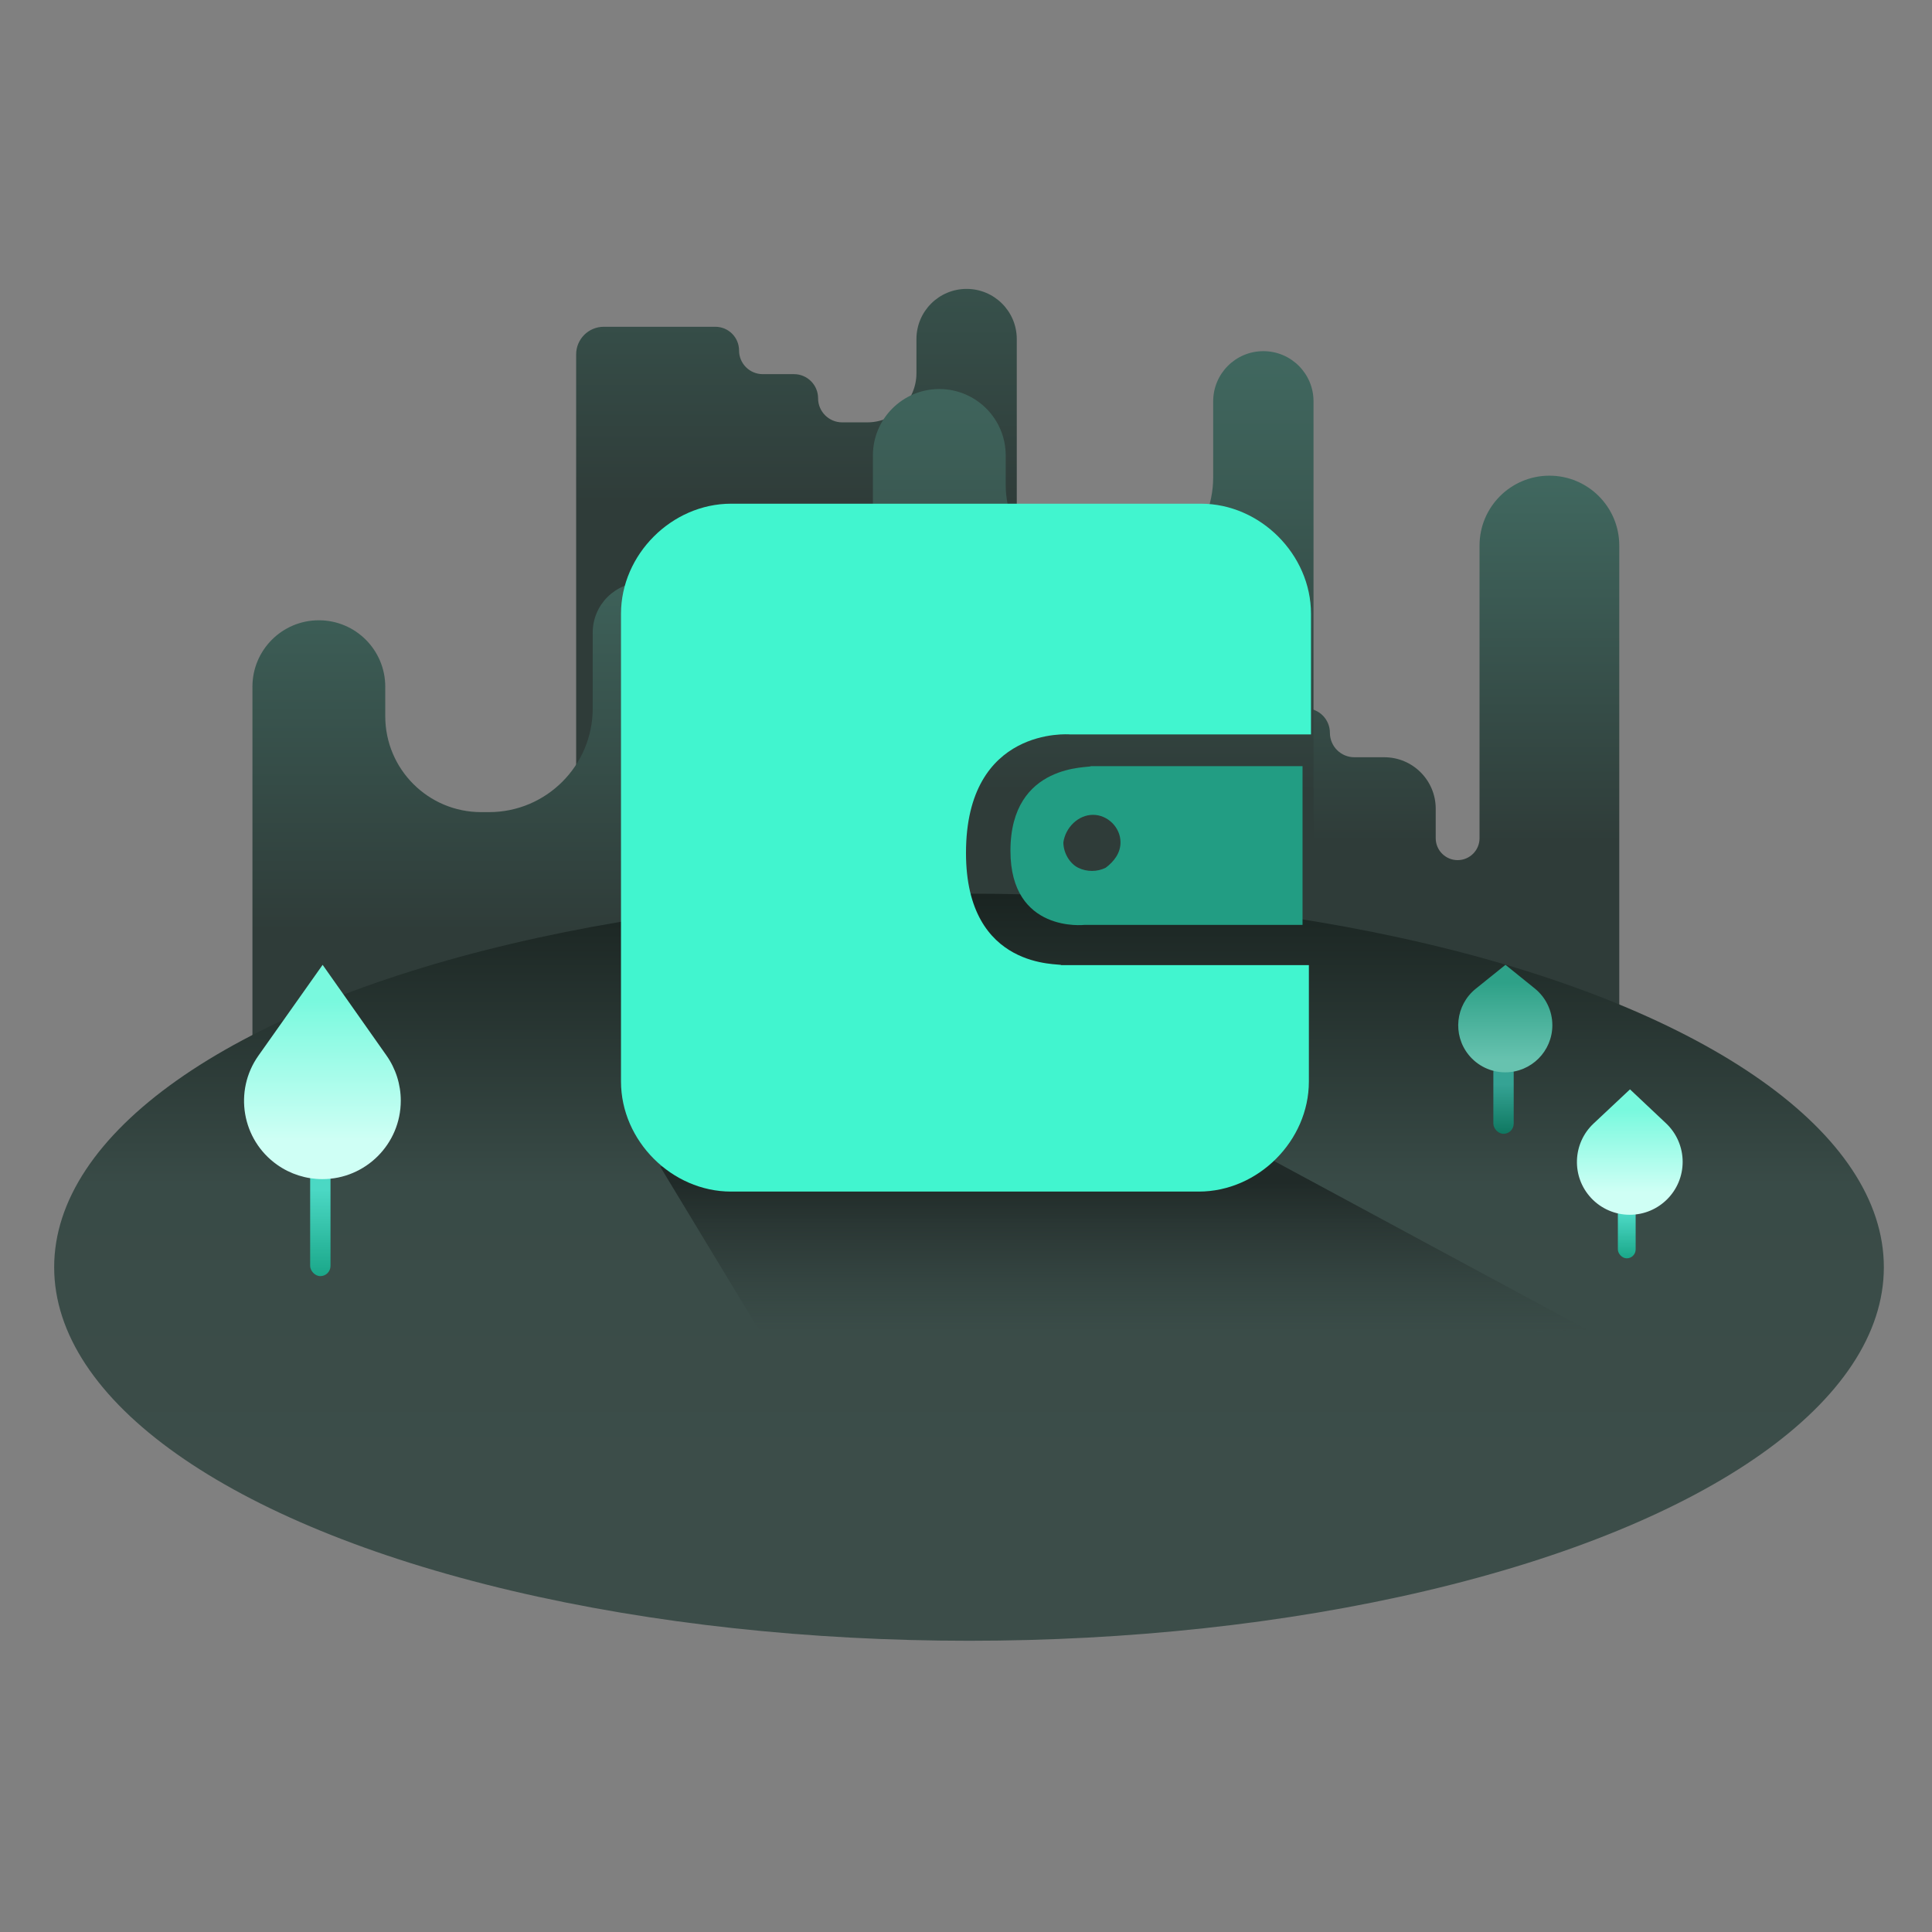 <svg viewBox="0 0 280 280" xmlns="http://www.w3.org/2000/svg" xmlns:xlink="http://www.w3.org/1999/xlink"><rect x="0" y="0" width="280" height="280" fill="#808080" stroke="none"/><linearGradient id="a"><stop offset="0" stop-color="#2f3c39"/><stop offset="1" stop-color="#79f9de"/></linearGradient><linearGradient id="b" x1="50%" x2="50%" xlink:href="#a" y1="58.898%" y2="-192.89%"/><linearGradient id="c" x1="50%" x2="50%" xlink:href="#a" y1="28.557%" y2="-232.317%"/><linearGradient id="d" x1="50%" x2="50%" xlink:href="#a" y1="46.701%" y2="-192.89%"/><linearGradient id="e" x1="50%" x2="50%" xlink:href="#a" y1="59.083%" y2="-192.89%"/><linearGradient id="f" x1="50%" x2="50%" y1="0%" y2="79.588%"><stop offset="0" stop-color="#1a2421"/><stop offset=".489" stop-color="#394b47"/><stop offset="1" stop-color="#3c4d49"/></linearGradient><linearGradient id="g" x1="50%" x2="50%" y1="31.011%" y2="100%"><stop offset="0" stop-color="#4bd8c4"/><stop offset="1" stop-color="#1aa789"/></linearGradient><linearGradient id="h" x1="50%" x2="50%" y1="82.116%" y2="16.582%"><stop offset="0" stop-color="#cffff5"/><stop offset="1" stop-color="#79f9de"/></linearGradient><linearGradient id="i" x1="50%" x2="50%" y1="31.011%" y2="100%"><stop offset="0" stop-color="#35a394"/><stop offset="1" stop-color="#0f7861"/></linearGradient><linearGradient id="j" x1="50%" x2="50%" y1="88.668%" y2="16.582%"><stop offset="0" stop-color="#67c2af"/><stop offset="1" stop-color="#2ea188"/></linearGradient><linearGradient id="k" x1="59.234%" x2="59.234%" y1="26.171%" y2="88.77%"><stop offset="0" stop-color="#202a28"/><stop offset="1" stop-color="#2e3b38" stop-opacity="0"/></linearGradient><g fill="none" fill-rule="evenodd"><path d="m.5.5h279v279h-279z" fill="#d8d8d8" opacity="0" stroke="#979797"/><g transform="translate(7.85 41.869)"><path d="m157.109 44.044c3.962 0 7.174 3.212 7.174 7.174v1.569c0 4.418 3.582 8 8 8h9.061c1.958 0 3.545 1.587 3.545 3.545 0 1.958 1.587 3.545 3.545 3.545h4.335c4.117 0 7.455 3.338 7.455 7.455v4.279c0 1.754 1.422 3.176 3.176 3.176s3.176-1.422 3.176-3.176v-42.417c0-5.592 4.533-10.125 10.125-10.125s10.125 4.533 10.125 10.125v76.103c0 2.209-1.791 4-4 4h-68.89c-2.209 0-4-1.791-4-4v-62.079c0-3.962 3.212-7.174 7.174-7.174z" fill="url(#b)"/><path d="m79.652 5.49h16.174c1.896 0 3.432 1.537 3.432 3.432 0 1.896 1.537 3.432 3.432 3.432h4.528c1.93 0 3.494 1.564 3.494 3.494 0 1.93 1.564 3.494 3.494 3.494h3.634c3.936 0 7.127-3.191 7.127-7.127v-4.944c0-4.016 3.255-7.271 7.271-7.271 4.016 0 7.271 3.255 7.271 7.271v97.003c0 2.209-1.791 4-4 4h-55.858c-2.209 0-4-1.791-4-4v-94.784c0-2.209 1.791-4 4-4z" fill="url(#c)"/><path d="m38.36 48.026c5.315 0 9.624 4.309 9.624 9.624v4.278c0 7.678 6.224 13.902 13.902 13.902h1.132c8.303 0 15.034-6.731 15.034-15.034v-10.989c0-4.016 3.255-7.271 7.271-7.271 4.016 0 7.271 3.255 7.271 7.271v97.003c0 2.209-1.791 4-4 4h-55.858c-2.209 0-4-1.791-4-4v-89.16c0-5.315 4.309-9.624 9.624-9.624z" fill="url(#d)"/><path d="m128.282 14.513c5.315 0 9.624 4.309 9.624 9.624v4.278c0 7.678 6.224 13.902 13.902 13.902h1.132c8.303 0 15.034-6.731 15.034-15.034v-10.989c0-4.016 3.255-7.271 7.271-7.271s7.271 3.255 7.271 7.271v97.003c0 2.209-1.791 4-4 4h-55.858c-2.209 0-4-1.791-4-4v-89.16c0-5.315 4.309-9.624 9.624-9.624z" fill="url(#e)"/><ellipse cx="132.586" cy="141.787" fill="url(#f)" rx="132.586" ry="54.137"/><g transform="translate(16.95 97.962)"><rect fill="url(#g)" height="18.117" rx="1.474" width="2.949" x="20.15" y="26.998"/><path d="m21.958 0-9.308 13.165c-3.617 5.115-2.402 12.194 2.714 15.811 1.915 1.354 4.203 2.081 6.549 2.081 6.28 0 11.371-5.091 11.371-11.371 0-2.344-.724-4.63-2.073-6.546z" fill="url(#h)"/></g><g transform="translate(209.007 116.008)"><rect fill="url(#g)" height="9.088" rx="1.289" width="2.578" x="17.616" y="15.402"/><path d="m19.374 0-5.274 4.948c-3.081 2.891-3.236 7.732-.345 10.813 1.446 1.541 3.465 2.416 5.579 2.416 4.238 0 7.673-3.435 7.673-7.673 0-2.114-.873-4.135-2.412-5.585z" fill="url(#h)"/></g><g transform="translate(190.962 97.962)"><rect fill="url(#i)" height="10.387" rx="1.474" width="2.949" x="17.616" y="14.104"/><path d="m19.374 0-4.307 3.464c-2.931 2.357-3.396 6.643-1.039 9.574 1.293 1.607 3.244 2.542 5.307 2.542 3.773 0 6.832-3.059 6.832-6.832 0-2.064-.934-4.018-2.54-5.315z" fill="url(#j)"/></g><path d="m87.825 127.198 16.892 27.933 117.358-4.321-56.17-30.291z" fill="url(#k)"/><g fill-rule="nonzero" transform="translate(82.15 31.131)"><path d="m100 15.951c0-8.589-7.362-15.951-15.951-15.951h-68.098c-8.589 0-15.951 7.362-15.951 15.951v67.791c0 8.589 7.362 15.951 15.951 15.951h67.791c8.589 0 15.951-7.362 15.951-15.951v-16.871h-35.89c0-.307-13.804.92-13.804-16.258 0-18.405 15.031-17.178 15.031-17.178h34.969z" fill="#41f5cf"/><path d="m56.442 50.307c0 11.963 10.736 10.736 10.736 10.736h31.595v-23.006h-30.675c0 .307-11.656-.613-11.656 12.27zm11.963-5.215c2.147 0 3.988 1.84 3.988 3.988 0 1.534-.92 2.761-2.147 3.681-1.227.613-2.761.613-3.988 0-1.227-.613-2.147-2.147-2.147-3.681.307-2.147 2.147-3.988 4.294-3.988z" fill="#229d83"/></g></g></g></svg>